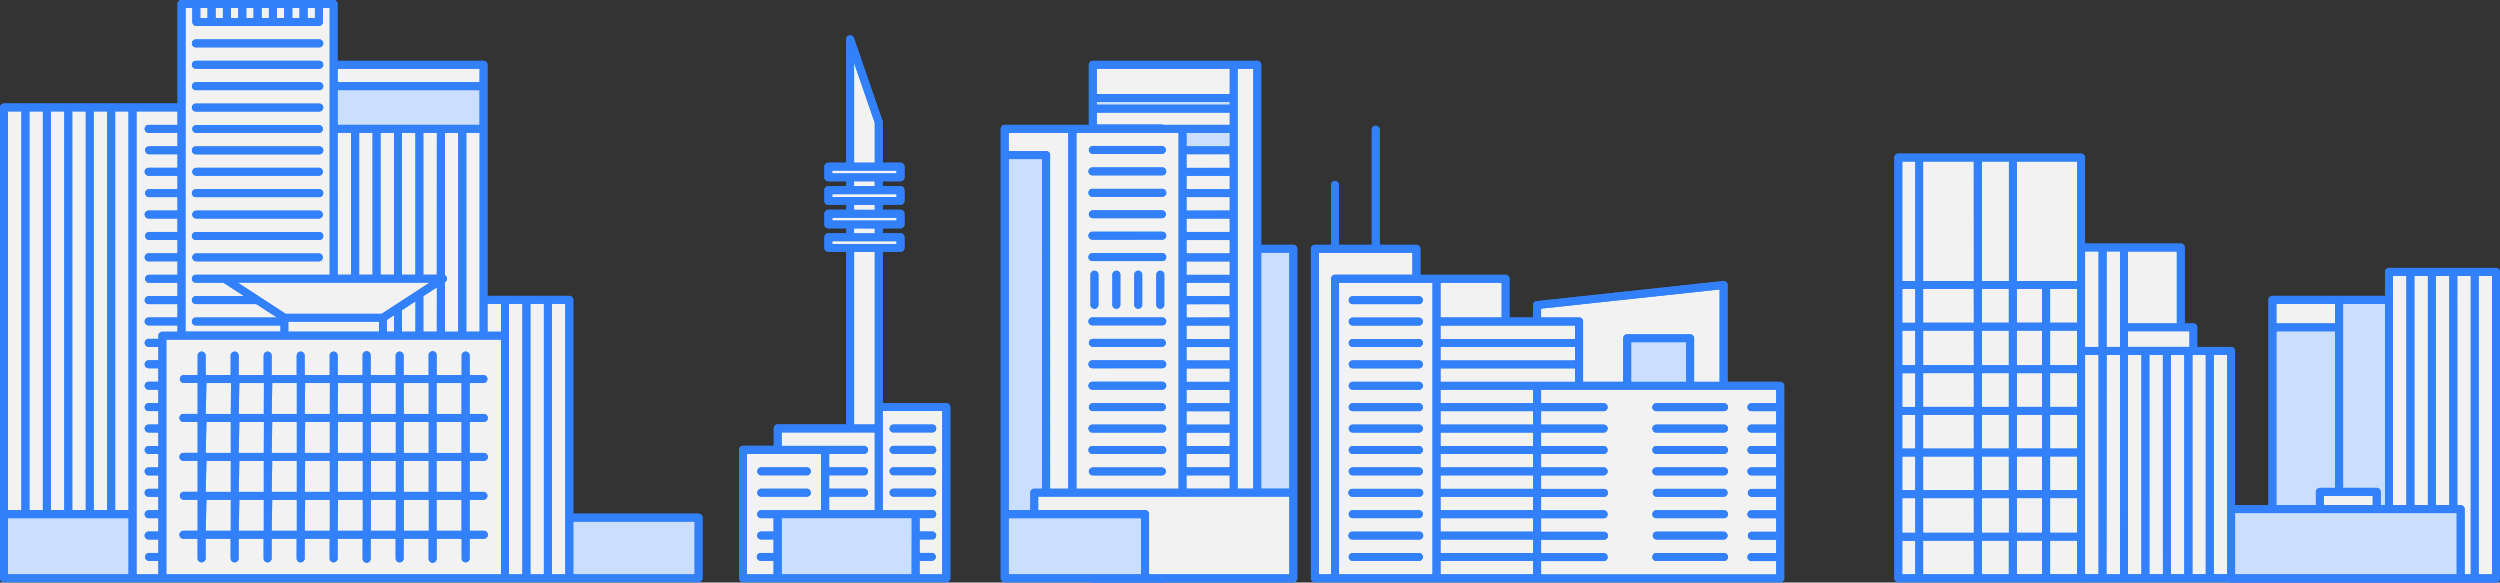 <svg xmlns="http://www.w3.org/2000/svg" viewBox="0 0 685.09 159.64"><rect x="0" y="0" width="685.09" height="159.64" fill="#333333" stroke="none"/><defs><style>.cls-1{fill:#3280fa;}.cls-2{fill:#f2f2f2;}.cls-3{fill:#cadefe;}</style></defs><title>bld_all</title><g id="Layer_2" data-name="Layer 2"><g id="Layer_1-2" data-name="Layer 1"><path class="cls-1" d="M684,73.43H654.66a1.08,1.08,0,0,0-1.09,1.08v6.57H622.72a1.08,1.08,0,0,0-1.08,1.09v56.25H611.4a1.09,1.09,0,0,0-1.09,1.09v19a1.09,1.09,0,0,0,1.09,1.08H684a1.08,1.08,0,0,0,1.08-1.08v-84A1.08,1.08,0,0,0,684,73.43Z"/><path class="cls-2" d="M661.62,138.42h3.71V75.6h-3.71Zm-5.87,0h3.7V75.6h-3.7ZM639.91,83.25h-16.1v5.37h16.1Zm-3.1,55.17h13.41v-2.55H636.81Zm30.69,0h3.7V75.6h-3.7ZM679.25,75.6v81.78h3.67V75.6Zm-5.87,62.82h.93a1.09,1.09,0,0,1,1.09,1.09v17.87h1.68V75.6h-3.7Z"/><path class="cls-3" d="M652.39,134.79v3.63h1.18V83.25H642.09V133.7h9.21A1.09,1.09,0,0,1,652.39,134.79Zm-39.91,5.8v16.79h60.75V140.59Zm22.16-5.8a1.09,1.09,0,0,1,1.09-1.09h4.18V90.78h-16.1v47.64h10.83Z"/><path class="cls-1" d="M684,73.43H654.66a1.08,1.08,0,0,0-1.09,1.08v6.57H622.72a1.08,1.08,0,0,0-1.08,1.09v56.25H611.4a1.09,1.09,0,0,0-1.09,1.09v19a1.09,1.09,0,0,0,1.09,1.08H684a1.08,1.08,0,0,0,1.08-1.08v-84A1.08,1.08,0,0,0,684,73.43ZM667.5,75.6h3.7v62.82h-3.7Zm-5.88,0h3.71v62.82h-3.71Zm-5.87,0h3.7v62.82h-3.7Zm-13.66,7.65h11.48v55.17h-1.18v-3.63a1.09,1.09,0,0,0-1.09-1.09h-9.21Zm8.13,52.62v2.55H636.81v-2.55ZM623.81,83.25h16.1v5.37h-16.1Zm0,7.53h16.1V133.7h-4.18a1.09,1.09,0,0,0-1.09,1.09v3.63H623.81Zm49.42,66.6H612.48V140.59h60.75Zm3.85,0H675.4V139.51a1.09,1.09,0,0,0-1.09-1.09h-.93V75.6h3.7Zm5.84,0h-3.67V75.6h3.67Z"/><path class="cls-1" d="M611.4,95.08h-9.28V89.7A1.08,1.08,0,0,0,601,88.62H598.7V67.82a1.08,1.08,0,0,0-1.08-1.09H571.38V43.18a1.08,1.08,0,0,0-1.08-1.08H520.21a1.08,1.08,0,0,0-1.09,1.08V158.47h0v0a1.08,1.08,0,0,0,1.09,1.08H570.3a1.15,1.15,0,0,0,.26,0H611.4a1.08,1.08,0,0,0,1.08-1.08V96.16A1.08,1.08,0,0,0,611.4,95.08Z"/><path class="cls-2" d="M527,122.93h13.89v-9.26H527ZM527,77h13.89V44.26H527Zm0,23.07h13.89V90.6H527Zm0,11.42h13.89v-9.25H527ZM543.1,146h7.42v-9.49H543.1ZM527,88.44h13.89V79.18H527Zm16.06,68.94h7.42v-9.21H543.1Zm0-68.94h7.42V79.18H543.1Zm0,11.65h7.42V90.6H543.1Zm0,34.25h7.42v-9.25H543.1Zm0-11.41h7.42v-9.26H543.1Zm0-11.42h7.42v-9.25H543.1ZM527,157.38h13.89v-9.21H527ZM521.29,146h3.58v-9.49h-3.58Zm0-11.66h3.58v-9.25h-3.58Zm0-11.41h3.58v-9.26h-3.58Zm75.24-54H583.14V88.62h13.39Zm-75.24,42.61h3.58v-9.25h-3.58Zm0,45.87h3.58v-9.21h-3.58Zm0-68.94h3.58V79.18h-3.58ZM527,146h13.89v-9.49H527ZM543.1,77h7.42V44.26H543.1Zm-21.81,0h3.58V44.26h-3.58Zm0,23.07h3.58V90.6h-3.58ZM527,134.34h13.89v-9.25H527Zm25.65-34.25h6.93V90.6h-6.93Zm24.57,57.29H581V97.24h-3.7ZM561.8,88.44h7.41V79.18H561.8Zm9.58,6.64h3.71V68.9h-3.71ZM552.69,77h16.52V44.26H552.69Zm30.45,80.36h3.7V97.24h-3.7Zm-11.76,0h3.71V97.24h-3.71Zm5.88-62.3H581V68.9h-3.7Zm23.51,62.3h3.67V97.24h-3.67Zm-11.76,0h3.71V97.24H589Zm17.6-60.14v60.14h3.7V97.24Zm-11.72,60.14h3.7V97.24h-3.7Zm-11.75-62.3H600v-4.3H583.14Zm-30.45,16.43h6.93v-9.25h-6.93Zm0,45.87h6.93v-9.21h-6.93Zm0-68.94h6.93V79.18h-6.93Zm0,34.49h6.93v-9.26h-6.93Zm0,11.41h6.93v-9.25h-6.93Zm0,11.66h6.93v-9.49h-6.93Zm9.11-45.91h7.41V90.6H561.8Zm0,11.42h7.41v-9.25H561.8Zm0,11.42h7.41v-9.26H561.8Zm0,34.45h7.41v-9.21H561.8Zm0-11.38h7.41v-9.49H561.8Zm0-11.66h7.41v-9.25H561.8Z"/><path class="cls-1" d="M611.4,95.08h-9.28V89.7A1.08,1.08,0,0,0,601,88.62H598.7V67.82a1.08,1.08,0,0,0-1.08-1.09H571.38V43.18a1.08,1.08,0,0,0-1.08-1.08H520.21a1.08,1.08,0,0,0-1.09,1.08V158.47h0v0a1.08,1.08,0,0,0,1.09,1.08H570.3a1.15,1.15,0,0,0,.26,0H611.4a1.08,1.08,0,0,0,1.08-1.08V96.16A1.08,1.08,0,0,0,611.4,95.08Zm-86.53,62.3h-3.58v-9.21h3.58Zm0-11.38h-3.58v-9.49h3.58Zm0-11.66h-3.58v-9.25h3.58Zm0-11.41h-3.58v-9.26h3.58Zm0-11.42h-3.58v-9.25h3.58Zm0-11.42h-3.58V90.6h3.58Zm0-11.65h-3.58V79.18h3.58Zm0-11.42h-3.58V44.26h3.58Zm16.06,80.36H527v-9.21h13.89Zm0-11.38H527v-9.49h13.89Zm0-11.66H527v-9.25h13.89Zm0-11.41H527v-9.26h13.89Zm0-11.42H527v-9.25h13.89Zm0-11.42H527V90.6h13.89Zm0-11.65H527V79.18h13.89Zm0-11.42H527V44.26h13.89Zm9.59,80.36H543.1v-9.21h7.42Zm0-11.38H543.1v-9.49h7.42Zm0-11.66H543.1v-9.25h7.42Zm0-11.41H543.1v-9.26h7.42Zm0-11.42H543.1v-9.25h7.42Zm0-11.42H543.1V90.6h7.42Zm0-11.65H543.1V79.18h7.42Zm0-11.42H543.1V44.26h7.42Zm9.1,80.36h-6.93v-9.21h6.93Zm0-11.38h-6.93v-9.49h6.93Zm0-11.66h-6.93v-9.25h6.93Zm0-11.41h-6.93v-9.26h6.93Zm0-11.42h-6.93v-9.25h6.93Zm0-11.42h-6.93V90.6h6.93Zm0-11.65h-6.93V79.18h6.93Zm9.59,68.94H561.8v-9.21h7.41Zm0-11.38H561.8v-9.49h7.41Zm0-11.66H561.8v-9.25h7.41Zm0-11.41H561.8v-9.26h7.41Zm0-11.42H561.8v-9.25h7.41Zm0-11.42H561.8V90.6h7.41Zm0-11.65H561.8V79.18h7.41Zm0-11.42H552.69V44.26h16.52Zm5.88,80.36h-3.71V97.24h3.71Zm0-62.3h-3.71V68.9h3.71Zm5.87,62.3h-3.7V97.24H581Zm0-62.3h-3.7V68.9H581Zm2.18-26.18h13.39V88.62H583.14Zm3.7,88.48h-3.7V97.24h3.7Zm5.88,0H589V97.24h3.71Zm5.87,0h-3.7V97.24h3.7ZM600,95.08H583.14v-4.3H600Zm4.49,62.3h-3.67V97.24h3.67Zm5.87,0h-3.7V97.24h3.7Z"/><path class="cls-1" d="M191.44,140.76H157.1V82.17A1.09,1.09,0,0,0,156,81.08H133.59V17.75a1.09,1.09,0,0,0-1.09-1.09h-40V1.08A1.08,1.08,0,0,0,91.44,0H49.73a1.08,1.08,0,0,0-1.08,1.08V28.36H1.09A1.08,1.08,0,0,0,0,29.44v129a1.09,1.09,0,0,0,1.09,1.08H191.44a1.08,1.08,0,0,0,1.08-1.08V141.84A1.08,1.08,0,0,0,191.44,140.76Z"/><path class="cls-3" d="M157.1,142.93v14.45h33.25V142.93ZM2.17,157.38H35.23V142H2.17ZM92.52,34.22h38.9V24.7H92.52Z"/><path class="cls-2" d="M145.34,157.38h3.71V83.25h-3.71Zm5.88-74.13v74.13h3.7V83.25ZM65.3,2.17h-2V4.93h2Zm4.2,0h-2V4.93h2Zm-12.61,0h-2V4.93h2Zm82.58,155.21h3.7V83.25h-3.7ZM61.09,2.17h-2V4.93h2Zm12.61,0h-2V4.93h2Zm34.74,134.77h-6.87v8.5h6.87ZM76.87,89.21H53.78a1.09,1.09,0,1,1,0-2.17H75.92l-5.69-3.7H53.78a1.09,1.09,0,1,1,0-2.17H66.9l-5.69-3.69H53.78a1.09,1.09,0,1,1,0-2.17h7.49a1.33,1.33,0,0,1,.21,0H90.35V2.17H88.48V6A1.08,1.08,0,0,1,87.39,7.1H53.78A1.08,1.08,0,0,1,52.69,6V2.17H50.82V90.89H76.87ZM53.78,10.8H87.39a1.09,1.09,0,1,1,0,2.17H53.78a1.09,1.09,0,1,1,0-2.17Zm0,5.86H87.39a1.09,1.09,0,1,1,0,2.17H53.78a1.09,1.09,0,1,1,0-2.17Zm0,5.87H87.39a1.09,1.09,0,1,1,0,2.17H53.78a1.09,1.09,0,1,1,0-2.17Zm0,5.86H87.39a1.09,1.09,0,1,1,0,2.17H53.78a1.09,1.09,0,1,1,0-2.17Zm0,5.87H87.39a1.08,1.08,0,1,1,0,2.16H53.78a1.08,1.08,0,1,1,0-2.16Zm0,5.86H87.39a1.09,1.09,0,1,1,0,2.17H53.78a1.09,1.09,0,1,1,0-2.17Zm0,5.87H87.39a1.08,1.08,0,1,1,0,2.16H53.78a1.08,1.08,0,1,1,0-2.16Zm0,5.86H87.39a1.09,1.09,0,1,1,0,2.17H53.78a1.09,1.09,0,1,1,0-2.17Zm0,5.87H87.39a1.08,1.08,0,1,1,0,2.16H53.78a1.08,1.08,0,1,1,0-2.16Zm0,5.86H87.39a1.09,1.09,0,1,1,0,2.17H53.78a1.09,1.09,0,1,1,0-2.17Zm0,5.87H87.39a1.08,1.08,0,1,1,0,2.16H53.78a1.08,1.08,0,1,1,0-2.16Zm79.81,21.44h3.7V83.25h-3.7Zm-25.15,35.39h-6.87v8.5h6.87Zm-62.86,31.1h91.71V93.06H45.58Zm4.79-20.44a1.08,1.08,0,1,1,0-2.16h3.8v-8.5h-3.8a1.09,1.09,0,1,1,0-2.17h3.8v-8.5h-3.8a1.09,1.09,0,1,1,0-2.17h3.8v-8.5h-3.8a1.08,1.08,0,1,1,0-2.16h3.8V97.34a1.09,1.09,0,0,1,2.17,0v5.44h6.88V97.34a1.09,1.09,0,0,1,2.17,0v5.44h6.87V97.34a1.09,1.09,0,0,1,2.17,0v5.44h6.88V97.34a1.09,1.09,0,0,1,2.17,0v5.44h6.87V97.34a1.09,1.09,0,0,1,2.17,0v5.44h6.87V97.34a1.09,1.09,0,0,1,2.18,0v5.44h6.87V97.34a1.09,1.09,0,0,1,2.17,0v5.44h6.87V97.34a1.09,1.09,0,0,1,2.18,0v5.44h6.87V97.34a1.09,1.09,0,0,1,2.17,0v5.44h3.8a1.08,1.08,0,1,1,0,2.16h-3.8v8.5h3.8a1.09,1.09,0,1,1,0,2.17h-3.8v8.5h3.8a1.09,1.09,0,1,1,0,2.17h-3.8v8.5h3.8a1.08,1.08,0,1,1,0,2.16h-3.8v8.5h3.8a1.09,1.09,0,1,1,0,2.17h-3.8v5.49a1.09,1.09,0,0,1-2.17,0v-5.49h-6.87v5.49a1.09,1.09,0,0,1-2.18,0v-5.49h-6.87v5.49a1.09,1.09,0,0,1-2.17,0v-5.49h-6.87v5.49a1.09,1.09,0,0,1-2.18,0v-5.49H92.52v5.49a1.09,1.09,0,0,1-2.17,0v-5.49H83.48v5.49a1.09,1.09,0,0,1-2.17,0v-5.49H74.43v5.49a1.09,1.09,0,0,1-2.17,0v-5.49H65.39v5.49a1.09,1.09,0,0,1-2.17,0v-5.49H56.34v5.49a1.09,1.09,0,0,1-2.17,0v-5.49h-3.8a1.09,1.09,0,1,1,0-2.17h3.8v-8.5Zm58.07-32h-6.87v8.5h6.87Zm0,10.67h-6.87v8.5h6.87Zm-10-79.22V75.28h3.7V36.39ZM65.13,77.44,78.28,86h26.31l13.15-8.55ZM108,90.89V86.37l-2,1.29v3.23Zm5.88,0V82.55L110.15,85v5.93Zm-10,0V88.15H79v2.74Zm27.59,0V36.39h-3.67v54.5Zm0-72.06H92.52v3.7h38.9ZM2.17,139.79H5.88V30.53H2.17ZM122,77.27l-.08,0V90.89h3.67V36.39h-3.67v39a1.07,1.07,0,0,1,.08,1.85ZM110.15,36.39V75.28h3.71V36.39Zm-13.92,0H92.52V75.28h3.71ZM86.31,2.17h-2V4.93h2Zm-4.21,0h-2V4.93h2Zm22.18,34.22V75.28H108V36.39ZM77.9,2.17h-2V4.93h2Zm41.83,34.22H116V75.28h3.7Zm0,42.34L116,81.14v9.75h3.7ZM72.26,136.94H65.39v8.5h6.87Zm27.13-10.66H92.52v8.5h6.87Zm-9-21.34H83.48v8.5h6.87Zm9,32H92.52v8.5h6.87Zm0-32H92.52v8.5h6.87Zm0,10.67H92.52v8.5h6.87ZM8.05,139.79h3.7V30.53H8.05Zm82.3-24.18H83.48v8.5h6.87Zm0,10.67H83.48v8.5h6.87Zm0,10.66H83.48v8.5h6.87Zm27.13-21.33h-6.87v8.5h6.87Zm0,10.67h-6.87v8.5h6.87Zm9-21.34h-6.87v8.5h6.87Zm-9,0h-6.87v8.5h6.87Zm9,32h-6.87v8.5h6.87Zm0-21.33h-6.87v8.5h6.87Zm0,10.67h-6.87v8.5h6.87ZM81.31,104.94H74.43v8.5h6.88ZM48.65,89.17H40.84a1.09,1.09,0,1,1,0-2.17h7.81V83.31H40.84a1.09,1.09,0,1,1,0-2.17h7.81v-3.7H40.84a1.08,1.08,0,1,1,0-2.16h7.81v-3.7H40.84a1.09,1.09,0,1,1,0-2.17h7.81v-3.7H40.84a1.08,1.08,0,1,1,0-2.16h7.81v-3.7H40.84a1.09,1.09,0,1,1,0-2.17h7.81V54H40.84a1.08,1.08,0,1,1,0-2.16h7.81v-3.7H40.84a1.09,1.09,0,1,1,0-2.17h7.81v-3.7H40.84a1.08,1.08,0,1,1,0-2.16h7.81v-3.7H40.84a1.09,1.09,0,1,1,0-2.17h7.81V30.53H37.4V157.38h6v-3.7H40.84a1.08,1.08,0,1,1,0-2.16h2.57v-3.7H40.84a1.09,1.09,0,1,1,0-2.17h2.57V142H40.84a1.09,1.09,0,1,1,0-2.17h2.57v-3.7H40.84a1.09,1.09,0,1,1,0-2.17h2.57v-3.69H40.84a1.09,1.09,0,1,1,0-2.17h2.57v-3.7H40.84a1.09,1.09,0,1,1,0-2.17h2.57V118.5H40.84a1.09,1.09,0,1,1,0-2.17h2.57v-3.7H40.84a1.09,1.09,0,1,1,0-2.17h2.57v-3.69H40.84a1.09,1.09,0,1,1,0-2.17h2.57v-3.7H40.84a1.09,1.09,0,1,1,0-2.17h2.57V95H40.84a1.09,1.09,0,1,1,0-2.17h2.57V92a1.08,1.08,0,0,1,1.08-1.08h4.16Zm14.57,47.77H56.34v8.5h6.88Zm-31.66,2.85h3.67V30.53H31.56Zm31.66-24.18H56.34v8.5h6.88Zm0,10.67H56.34v8.5h6.88ZM13.93,139.79h3.7V30.53h-3.7Zm5.87,0h3.71V30.53H19.8Zm5.88,0h3.7V30.53h-3.7Zm55.63-24.18H74.43v8.5h6.88Zm0,21.33H74.43v8.5h6.88Zm0-10.66H74.43v8.5h6.88Zm-9-21.34H65.39v8.5h6.87Zm-9,0H56.34v8.5h6.88Zm9,10.67H65.39v8.5h6.87Zm45.22,21.33h-6.87v8.5h6.87ZM72.26,126.28H65.39v8.5h6.87Z"/><path class="cls-1" d="M53.78,71.61H87.39a1.08,1.08,0,1,0,0-2.16H53.78a1.08,1.08,0,1,0,0,2.16Zm137.66,69.15H157.1V82.17A1.09,1.09,0,0,0,156,81.08H133.59V17.75a1.09,1.09,0,0,0-1.09-1.09h-40V1.08A1.08,1.08,0,0,0,91.44,0H49.73a1.08,1.08,0,0,0-1.08,1.08V28.36H1.09A1.08,1.08,0,0,0,0,29.44v129a1.09,1.09,0,0,0,1.09,1.08H191.44a1.08,1.08,0,0,0,1.08-1.08V141.84A1.08,1.08,0,0,0,191.44,140.76ZM92.52,18.83h38.9v3.7H92.52Zm0,5.87h38.9v9.52H92.52Zm38.9,11.69v54.5h-3.67V36.39Zm-9,39.66a1.11,1.11,0,0,0-.53-.63v-39h3.67v54.5h-3.67V77.32l.08,0A1.1,1.1,0,0,0,122.44,76.05Zm-2.71-39.66V75.28H116V36.39Zm-5.87,0V75.28h-3.71V36.39Zm-5.88,0V75.28h-3.7V36.39Zm-5.88,0V75.28H98.4V36.39Zm-9.58,0h3.71V75.28H92.52Zm25.22,41.05L104.59,86H78.28L65.13,77.44Zm2,1.29V90.89H116V81.14Zm-5.87,3.82v8.34h-3.71V85ZM108,86.37v4.52h-2V87.66Zm-4.15,1.78v2.74H79V88.15Zm-19.55-86h2V4.93h-2Zm-4.21,0h2V4.93h-2Zm-4.2,0h2V4.93h-2Zm-4.2,0h2V4.93h-2Zm-4.2,0h2V4.93h-2Zm-4.2,0h2V4.93h-2Zm-4.2,0h2V4.93h-2Zm-4.21,0h2V4.93h-2Zm-4,0h1.87V6A1.08,1.08,0,0,0,53.78,7.1H87.39A1.08,1.08,0,0,0,88.48,6V2.17h1.87V75.28H61.48a1.33,1.33,0,0,0-.21,0H53.78a1.09,1.09,0,1,0,0,2.17h7.43l5.69,3.69H53.78a1.09,1.09,0,1,0,0,2.17H70.23L75.92,87H53.78a1.09,1.09,0,1,0,0,2.17H76.87v1.68H50.82ZM25.68,30.53h3.7V139.79h-3.7Zm-5.88,0h3.71V139.79H19.8Zm-5.87,0h3.7V139.79h-3.7Zm-5.88,0h3.7V139.79H8.05Zm-5.88,0H5.88V139.79H2.17ZM35.23,157.38H2.17V142H35.23Zm0-17.59H31.56V30.53h3.67ZM43.41,92v.9H40.84a1.09,1.09,0,1,0,0,2.17h2.57v3.69H40.84a1.09,1.09,0,1,0,0,2.17h2.57v3.7H40.84a1.09,1.09,0,1,0,0,2.17h2.57v3.69H40.84a1.09,1.09,0,1,0,0,2.17h2.57v3.7H40.84a1.09,1.09,0,1,0,0,2.17h2.57v3.69H40.84a1.09,1.09,0,1,0,0,2.17h2.57v3.7H40.84a1.09,1.09,0,1,0,0,2.17h2.57v3.69H40.84a1.09,1.09,0,1,0,0,2.17h2.57v3.7H40.84a1.09,1.09,0,1,0,0,2.17h2.57v3.69H40.84a1.09,1.09,0,1,0,0,2.17h2.57v3.7H40.84a1.08,1.08,0,1,0,0,2.16h2.57v3.7h-6V30.53H48.65v3.69H40.84a1.09,1.09,0,1,0,0,2.17h7.81v3.7H40.84a1.08,1.08,0,1,0,0,2.16h7.81V46H40.84a1.09,1.09,0,1,0,0,2.17h7.81v3.7H40.84a1.08,1.08,0,1,0,0,2.16h7.81v3.7H40.84a1.09,1.09,0,1,0,0,2.17h7.81v3.7H40.84a1.08,1.08,0,1,0,0,2.16h7.81v3.7H40.84a1.09,1.09,0,1,0,0,2.17h7.81v3.7H40.84a1.08,1.08,0,1,0,0,2.16h7.81v3.7H40.84a1.09,1.09,0,1,0,0,2.17h7.81V87H40.84a1.09,1.09,0,1,0,0,2.17h7.81v1.72H44.49A1.08,1.08,0,0,0,43.41,92Zm93.88,65.41H45.58V93.06h91.71Zm0-66.49h-3.7V83.25h3.7Zm5.88,66.49h-3.7V83.25h3.7Zm5.88,0h-3.71V83.25h3.71Zm5.87,0h-3.7V83.25h3.7Zm35.43,0H157.1V142.93h33.25Zm-140-11.94a1.09,1.09,0,1,0,0,2.17h3.8v5.49a1.09,1.09,0,0,0,2.17,0v-5.49h6.88v5.49a1.09,1.09,0,0,0,2.17,0v-5.49h6.87v5.49a1.09,1.09,0,0,0,2.17,0v-5.49h6.88v5.49a1.09,1.09,0,0,0,2.17,0v-5.49h6.87v5.49a1.09,1.09,0,0,0,2.17,0v-5.49h6.87v5.49a1.09,1.09,0,0,0,2.18,0v-5.49h6.87v5.49a1.09,1.09,0,0,0,2.17,0v-5.49h6.87v5.49a1.09,1.09,0,0,0,2.18,0v-5.49h6.87v5.49a1.09,1.09,0,0,0,2.17,0v-5.49h3.8a1.09,1.09,0,1,0,0-2.17h-3.8v-8.5h3.8a1.08,1.08,0,1,0,0-2.16h-3.8v-8.5h3.8a1.09,1.09,0,1,0,0-2.17h-3.8v-8.5h3.8a1.09,1.09,0,1,0,0-2.17h-3.8v-8.5h3.8a1.08,1.08,0,1,0,0-2.16h-3.8V97.34a1.09,1.09,0,0,0-2.17,0v5.44h-6.87V97.34a1.09,1.09,0,0,0-2.18,0v5.44h-6.87V97.34a1.09,1.09,0,0,0-2.17,0v5.44h-6.87V97.34a1.09,1.09,0,0,0-2.18,0v5.44H92.52V97.34a1.09,1.09,0,0,0-2.17,0v5.44H83.48V97.34a1.09,1.09,0,0,0-2.17,0v5.44H74.43V97.34a1.09,1.09,0,0,0-2.17,0v5.44H65.39V97.34a1.09,1.09,0,0,0-2.17,0v5.44H56.34V97.34a1.09,1.09,0,0,0-2.17,0v5.44h-3.8a1.08,1.08,0,1,0,0,2.16h3.8v8.5h-3.8a1.09,1.09,0,1,0,0,2.17h3.8v8.5h-3.8a1.09,1.09,0,1,0,0,2.17h3.8v8.5h-3.8a1.08,1.08,0,1,0,0,2.16h3.8v8.5Zm69.29-40.5h6.87v8.5h-6.87Zm0,10.67h6.87v8.5h-6.87Zm0,10.67h6.87v8.5h-6.87Zm0,10.66h6.87v8.5h-6.87Zm-9-32h6.87v8.5h-6.87Zm0,10.67h6.87v8.5h-6.87Zm0,10.67h6.87v8.5h-6.87Zm0,10.66h6.87v8.5h-6.87Zm-9-32h6.87v8.5h-6.87Zm0,10.67h6.87v8.5h-6.87Zm0,10.67h6.87v8.5h-6.87Zm0,10.66h6.87v8.5h-6.87Zm-9-32h6.87v8.5H92.52Zm0,10.67h6.87v8.5H92.52Zm0,10.67h6.87v8.5H92.52Zm0,10.66h6.87v8.5H92.52Zm-9-32h6.87v8.5H83.48Zm0,10.67h6.87v8.5H83.48Zm0,10.67h6.87v8.5H83.48Zm0,10.66h6.87v8.5H83.48Zm-9-32h6.88v8.5H74.43Zm0,10.67h6.88v8.5H74.43Zm0,10.67h6.88v8.5H74.43Zm0,10.66h6.88v8.5H74.43Zm-9-32h6.87v8.5H65.39Zm0,10.67h6.87v8.5H65.39Zm0,10.67h6.87v8.5H65.39Zm0,10.66h6.87v8.5H65.39Zm-9-32h6.88v8.5H56.34Zm0,10.67h6.88v8.5H56.34Zm0,10.67h6.88v8.5H56.34Zm0,10.66h6.88v8.5H56.34ZM53.78,42.29H87.39a1.09,1.09,0,1,0,0-2.17H53.78a1.09,1.09,0,1,0,0,2.17Zm0-17.59H87.39a1.09,1.09,0,1,0,0-2.17H53.78a1.09,1.09,0,1,0,0,2.17Zm0,5.86H87.39a1.09,1.09,0,1,0,0-2.17H53.78a1.09,1.09,0,1,0,0,2.17Zm0-11.73H87.39a1.09,1.09,0,1,0,0-2.17H53.78a1.09,1.09,0,1,0,0,2.17Zm0-5.86H87.39a1.09,1.09,0,1,0,0-2.17H53.78a1.09,1.09,0,1,0,0,2.17Zm0,41.05H87.39a1.09,1.09,0,1,0,0-2.17H53.78a1.09,1.09,0,1,0,0,2.17Zm0,5.86H87.39a1.08,1.08,0,1,0,0-2.16H53.78a1.08,1.08,0,1,0,0,2.16Zm0-23.46H87.39a1.08,1.08,0,1,0,0-2.16H53.78a1.08,1.08,0,1,0,0,2.16Zm0,29.33H87.39a1.09,1.09,0,1,0,0-2.17H53.78a1.09,1.09,0,1,0,0,2.17Zm0-17.6H87.39a1.08,1.08,0,1,0,0-2.16H53.78a1.08,1.08,0,1,0,0,2.16Z"/><path class="cls-1" d="M259.32,110.46H241.9V69h4.87A1.08,1.08,0,0,0,247.86,68V65a1.09,1.09,0,0,0-1.09-1.09H241.9V62.58h4.87a1.08,1.08,0,0,0,1.09-1.08V58.57a1.09,1.09,0,0,0-1.09-1.09H241.9V56.13h4.87a1.09,1.09,0,0,0,1.09-1.08V52.11A1.08,1.08,0,0,0,246.77,51H241.9V49.68h4.87a1.09,1.09,0,0,0,1.09-1.09V45.66a1.08,1.08,0,0,0-1.09-1.08H241.9V33.49a1,1,0,0,0-.06-.35L234,10.42a1.11,1.11,0,0,0-1.21-.72,1.09,1.09,0,0,0-.91,1.07V44.58H227a1.08,1.08,0,0,0-1.09,1.08v2.93A1.09,1.09,0,0,0,227,49.68h4.87V51H227a1.08,1.08,0,0,0-1.09,1.08v2.94A1.09,1.09,0,0,0,227,56.13h4.87v1.35H227a1.09,1.09,0,0,0-1.09,1.09V61.5A1.08,1.08,0,0,0,227,62.58h4.87v1.35H227A1.09,1.09,0,0,0,225.91,65V68A1.08,1.08,0,0,0,227,69h4.87v47.3H213.13a1.08,1.08,0,0,0-1.09,1.08v4.78H203.6a1.08,1.08,0,0,0-1.08,1.09v35.19a1.08,1.08,0,0,0,1.08,1.08h55.72a1.09,1.09,0,0,0,1.09-1.08V111.55A1.09,1.09,0,0,0,259.32,110.46Z"/><path class="cls-2" d="M239.72,33.67l-5.67-16.43V44.58h5.67Zm6,26H228.08v.76h17.61Zm0-12.91H228.08v.77h17.61Zm-6,4.29V49.68h-5.67V51Zm6,2.17H228.08V54h17.61Zm-6,4.28V56.13h-5.67v1.35Zm-25.51,64.71h22.68a1.09,1.09,0,0,1,0,2.17h-9.67v3.7h9.67a1.09,1.09,0,0,1,0,2.17h-9.67v3.69h9.67a1.09,1.09,0,0,1,0,2.17h-9.67v3.7h12.5V118.5H214.21Zm-9.52,35.19H212v-3.7h-3.53a1.08,1.08,0,1,1,0-2.16H212v-3.7h-3.53a1.09,1.09,0,0,1,0-2.17H212V142h-3.53a1.09,1.09,0,0,1,0-2.17H225V124.36H204.69Zm3.82-29.32h12.71a1.09,1.09,0,0,1,0,2.17H208.51a1.09,1.09,0,0,1,0-2.17Zm0,5.86h12.71a1.09,1.09,0,0,1,0,2.17H208.51a1.09,1.09,0,0,1,0-2.17Zm31.21-70V62.58h-5.67v1.35Zm-5.67,52.4h5.67V69h-5.67ZM245.69,66.1H228.08v.77h17.61Zm-3.79,46.53v27.16h13.47a1.09,1.09,0,1,1,0,2.17H252v3.69h3.35a1.09,1.09,0,1,1,0,2.17H252v3.7h3.35a1.08,1.08,0,1,1,0,2.16H252v3.7h6.22V112.63Zm13.47,23.46H244.76a1.09,1.09,0,0,1,0-2.17h10.61a1.09,1.09,0,1,1,0,2.17Zm0-5.86H244.76a1.09,1.09,0,0,1,0-2.17h10.61a1.09,1.09,0,1,1,0,2.17Zm0-5.87H244.76a1.09,1.09,0,0,1,0-2.17h10.61a1.09,1.09,0,1,1,0,2.17Zm0-5.86H244.76a1.09,1.09,0,0,1,0-2.17h10.61a1.09,1.09,0,1,1,0,2.17Z"/><rect class="cls-3" x="214.21" y="141.96" width="35.64" height="15.43"/><path class="cls-1" d="M244.76,136.09h10.61a1.09,1.09,0,1,0,0-2.17H244.76a1.09,1.09,0,0,0,0,2.17Zm0-11.73h10.61a1.09,1.09,0,1,0,0-2.17H244.76a1.09,1.09,0,0,0,0,2.17Zm0-5.86h10.61a1.09,1.09,0,1,0,0-2.17H244.76a1.09,1.09,0,0,0,0,2.17Zm14.56-8H241.9V69h4.87A1.08,1.08,0,0,0,247.86,68V65a1.09,1.09,0,0,0-1.09-1.09H241.9V62.58h4.87a1.08,1.08,0,0,0,1.09-1.08V58.57a1.09,1.09,0,0,0-1.09-1.09H241.9V56.13h4.87a1.09,1.09,0,0,0,1.09-1.08V52.11A1.08,1.08,0,0,0,246.77,51H241.9V49.68h4.87a1.09,1.09,0,0,0,1.09-1.09V45.66a1.08,1.08,0,0,0-1.09-1.08H241.9V33.49a1,1,0,0,0-.06-.35L234,10.42a1.11,1.11,0,0,0-1.21-.72,1.09,1.09,0,0,0-.91,1.07V44.58H227a1.08,1.08,0,0,0-1.09,1.08v2.93A1.09,1.09,0,0,0,227,49.68h4.87V51H227a1.08,1.08,0,0,0-1.09,1.08v2.94A1.09,1.09,0,0,0,227,56.13h4.87v1.35H227a1.09,1.09,0,0,0-1.09,1.09V61.5A1.08,1.08,0,0,0,227,62.58h4.87v1.35H227A1.09,1.09,0,0,0,225.91,65V68A1.08,1.08,0,0,0,227,69h4.87v47.3H213.13a1.08,1.08,0,0,0-1.09,1.08v4.78H203.6a1.08,1.08,0,0,0-1.08,1.09v35.19a1.08,1.08,0,0,0,1.08,1.08h55.72a1.09,1.09,0,0,0,1.09-1.08V111.55A1.09,1.09,0,0,0,259.32,110.46ZM234.05,17.24l5.67,16.43V44.58h-5.67Zm-6,30.27v-.77h17.61v.77Zm11.64,2.17V51h-5.67V49.68ZM228.08,54V53.2h17.61V54Zm11.64,2.17v1.35h-5.67V56.13Zm-11.64,4.28v-.76h17.61v.76Zm11.64,2.17v1.35h-5.67V62.58Zm-11.64,4.29V66.1h17.61v.77ZM239.72,69v47.3h-5.67V69ZM214.21,118.5h25.51v21.29h-12.5v-3.7h9.67a1.09,1.09,0,0,0,0-2.17h-9.67v-3.69h9.67a1.09,1.09,0,0,0,0-2.17h-9.67v-3.7h9.67a1.09,1.09,0,0,0,0-2.17H214.21ZM212,145.65h-3.53a1.09,1.09,0,0,0,0,2.17H212v3.7h-3.53a1.08,1.08,0,1,0,0,2.16H212v3.7h-7.35v-33H225v15.43H208.51a1.09,1.09,0,0,0,0,2.17H212Zm37.81,11.73H214.21V142h35.64Zm8.39,0H252v-3.7h3.35a1.08,1.08,0,1,0,0-2.16H252v-3.7h3.35a1.09,1.09,0,1,0,0-2.17H252V142h3.35a1.09,1.09,0,1,0,0-2.17H241.9V112.63h16.34Zm-13.48-27.15h10.61a1.09,1.09,0,1,0,0-2.17H244.76a1.09,1.09,0,0,0,0,2.17Zm-36.25,0h12.71a1.09,1.09,0,0,0,0-2.17H208.51a1.09,1.09,0,0,0,0,2.17Zm0,5.86h12.71a1.09,1.09,0,0,0,0-2.17H208.51a1.09,1.09,0,0,0,0,2.17Z"/><path class="cls-1" d="M488.94,105.72a1.09,1.09,0,0,0-1.09-1.09H473.42V78.1a1.09,1.09,0,0,0-.36-.81,1.13,1.13,0,0,0-.85-.27l-51.11,5.5a1.08,1.08,0,0,0-1,1.08V87h-6.46V76.39a1.09,1.09,0,0,0-1.09-1.08H389.23V68.17a1.08,1.08,0,0,0-1.08-1.08H378.09V35.65a1.09,1.09,0,1,0-2.17,0V67.09h-9V50.59a1.09,1.09,0,0,0-2.17,0v16.5h-4.42a1.09,1.09,0,0,0-1.09,1.08v90.3a1.09,1.09,0,0,0,1.09,1.08h10a1.09,1.09,0,0,0,.26,0h18.34a1.15,1.15,0,0,0,.26,0h4.21a1.09,1.09,0,0,0,.26,0h78.67a1.09,1.09,0,0,0,.26,0h7.21a1.09,1.09,0,0,0,.26,0h7.79a1.08,1.08,0,0,0,1.09-1.08v0h0Z"/><rect class="cls-3" x="446.99" y="93.77" width="15.08" height="10.86"/><path class="cls-2" d="M431.64,92.92V89.21H394.75V92.9h36.78Zm2.17-4.8v16.51h11V92.69a1.08,1.08,0,0,1,1.09-1.08h17.25a1.08,1.08,0,0,1,1.09,1.08v11.94h7V79.31l-48.94,5.26V87h10.42A1.08,1.08,0,0,1,433.81,88.12ZM387.06,69.26H361.43v88.12h3.34v-81a1.09,1.09,0,0,1,1.09-1.08h21.2Zm44.58,29.52V95.06H394.75v3.7h36.89Zm-20.13-21.3H394.75V87h16.76Zm-16.76,44.75h25.39v-3.7H394.75Zm0,5.86h25.39V124.4H394.75Zm0-11.73h25.39v-3.69H394.75Zm0-5.86h25.39v-3.7H394.75Zm85.31,0h6.7v-3.7H422.31v3.7h17.25a1.09,1.09,0,0,1,0,2.17H422.31v3.69h17.25a1.09,1.09,0,0,1,0,2.17H422.31v3.7h17.25a1.09,1.09,0,0,1,0,2.17H422.31v3.69h17.25a1.09,1.09,0,0,1,0,2.17H422.31V134h17.25a1.08,1.08,0,0,1,0,2.16H422.31v3.7h17.25a1.09,1.09,0,0,1,0,2.17H422.31v3.7h17.25a1.08,1.08,0,0,1,0,2.16H422.31v3.7h17.25a1.09,1.09,0,0,1,0,2.17H422.31v3.66h64.45v-3.66h-6.7a1.09,1.09,0,1,1,0-2.17h6.7v-3.7h-6.7a1.08,1.08,0,1,1,0-2.16h6.7V142h-6.7a1.09,1.09,0,1,1,0-2.17h6.7v-3.7h-6.7a1.08,1.08,0,1,1,0-2.16h6.7v-3.7h-6.7a1.09,1.09,0,1,1,0-2.17h6.7V124.4h-6.7a1.09,1.09,0,1,1,0-2.17h6.7v-3.7h-6.7a1.09,1.09,0,1,1,0-2.17h6.7v-3.69h-6.7a1.09,1.09,0,1,1,0-2.17Zm-7.73,43.22H454a1.09,1.09,0,1,1,0-2.17h18.33a1.09,1.09,0,1,1,0,2.17Zm0-5.87H454a1.08,1.08,0,1,1,0-2.16h18.33a1.08,1.08,0,1,1,0,2.16Zm0-5.86H454a1.09,1.09,0,1,1,0-2.17h18.33a1.09,1.09,0,1,1,0,2.17Zm0-5.87H454a1.08,1.08,0,1,1,0-2.16h18.33a1.08,1.08,0,1,1,0,2.16Zm0-5.86H454a1.09,1.09,0,1,1,0-2.17h18.33a1.09,1.09,0,1,1,0,2.17Zm0-5.86H454a1.09,1.09,0,1,1,0-2.17h18.33a1.09,1.09,0,1,1,0,2.17Zm0-5.87H454a1.09,1.09,0,1,1,0-2.17h18.33a1.09,1.09,0,1,1,0,2.17Zm0-5.86H454a1.09,1.09,0,1,1,0-2.17h18.33a1.09,1.09,0,1,1,0,2.17Zm-40.69-11.74H394.75v3.69h36.89Zm-36.89,50.62h25.39v-3.7H394.75Zm0,5.83h25.39v-3.66H394.75Zm-27.81,0h25.63V77.48H366.94Zm3.65-76.21h18.34a1.09,1.09,0,0,1,0,2.17H370.59a1.09,1.09,0,0,1,0-2.17Zm0,5.87h18.34a1.09,1.09,0,0,1,0,2.17H370.59a1.09,1.09,0,0,1,0-2.17Zm0,5.86h18.34a1.09,1.09,0,0,1,0,2.17H370.59a1.09,1.09,0,0,1,0-2.17Zm0,5.87h18.34a1.09,1.09,0,0,1,0,2.17H370.59a1.09,1.09,0,0,1,0-2.17Zm0,5.86h18.34a1.09,1.09,0,0,1,0,2.17H370.59a1.09,1.09,0,0,1,0-2.17Zm0,5.87h18.34a1.09,1.09,0,0,1,0,2.17H370.59a1.09,1.09,0,0,1,0-2.17Zm0,5.86h18.34a1.09,1.09,0,0,1,0,2.17H370.59a1.09,1.09,0,0,1,0-2.17Zm0,5.87h18.34a1.09,1.09,0,0,1,0,2.17H370.59a1.09,1.09,0,0,1,0-2.17Zm0,5.86h18.34a1.09,1.09,0,0,1,0,2.17H370.59a1.09,1.09,0,0,1,0-2.17Zm0,5.87h18.34a1.08,1.08,0,1,1,0,2.16H370.59a1.08,1.08,0,1,1,0-2.16Zm0,5.86h18.34a1.09,1.09,0,0,1,0,2.17H370.59a1.09,1.09,0,0,1,0-2.17Zm0,5.87h18.34a1.08,1.08,0,0,1,0,2.16H370.59a1.08,1.08,0,0,1,0-2.16Zm0,5.86h18.34a1.09,1.09,0,0,1,0,2.17H370.59a1.09,1.09,0,0,1,0-2.17Zm24.16-5.86h25.39V142H394.75Zm0-5.87h25.39v-3.7H394.75Zm0-5.86h25.39v-3.7H394.75Z"/><path class="cls-1" d="M370.59,118.53h18.34a1.09,1.09,0,0,0,0-2.17H370.59a1.09,1.09,0,0,0,0,2.17Zm0-5.86h18.34a1.09,1.09,0,0,0,0-2.17H370.59a1.09,1.09,0,0,0,0,2.17Zm0-5.87h18.34a1.09,1.09,0,0,0,0-2.17H370.59a1.09,1.09,0,0,0,0,2.17Zm0-5.86h18.34a1.09,1.09,0,0,0,0-2.17H370.59a1.09,1.09,0,0,0,0,2.17Zm0,23.46h18.34a1.09,1.09,0,0,0,0-2.17H370.59a1.09,1.09,0,0,0,0,2.17Zm0,29.32h18.34a1.09,1.09,0,0,0,0-2.17H370.59a1.09,1.09,0,0,0,0,2.17Zm0-5.87h18.34a1.08,1.08,0,0,0,0-2.16H370.59a1.08,1.08,0,0,0,0,2.16Zm0-52.78h18.34a1.09,1.09,0,0,0,0-2.17H370.59a1.09,1.09,0,0,0,0,2.17Zm0,46.92h18.34a1.09,1.09,0,0,0,0-2.17H370.59a1.09,1.09,0,0,0,0,2.17Zm0-5.87h18.34a1.08,1.08,0,1,0,0-2.16H370.59a1.08,1.08,0,1,0,0,2.16Zm0-5.86h18.34a1.09,1.09,0,0,0,0-2.17H370.59a1.09,1.09,0,0,0,0,2.17ZM454,142h18.33a1.09,1.09,0,1,0,0-2.17H454a1.09,1.09,0,1,0,0,2.17ZM370.59,89.21h18.34a1.09,1.09,0,0,0,0-2.17H370.59a1.09,1.09,0,0,0,0,2.17ZM454,147.85h18.33a1.08,1.08,0,1,0,0-2.16H454a1.08,1.08,0,1,0,0,2.16Zm0,5.87h18.33a1.09,1.09,0,1,0,0-2.17H454a1.09,1.09,0,1,0,0,2.17Zm0-23.46h18.33a1.09,1.09,0,1,0,0-2.17H454a1.09,1.09,0,1,0,0,2.17Zm0,5.86h18.33a1.08,1.08,0,1,0,0-2.16H454a1.08,1.08,0,1,0,0,2.16Zm0-11.72h18.33a1.09,1.09,0,1,0,0-2.17H454a1.09,1.09,0,1,0,0,2.17Zm34.94-18.68a1.09,1.09,0,0,0-1.09-1.09H473.42V78.1a1.09,1.09,0,0,0-.36-.81,1.13,1.13,0,0,0-.85-.27l-51.11,5.5a1.08,1.08,0,0,0-1,1.08V87h-6.46V76.39a1.09,1.09,0,0,0-1.09-1.08H389.23V68.17a1.08,1.08,0,0,0-1.08-1.08H378.09V35.65a1.09,1.09,0,1,0-2.17,0V67.09h-9V50.59a1.09,1.09,0,0,0-2.17,0v16.5h-4.42a1.09,1.09,0,0,0-1.09,1.08v90.3a1.09,1.09,0,0,0,1.09,1.08h10a1.09,1.09,0,0,0,.26,0h18.34a1.15,1.15,0,0,0,.26,0h4.21a1.09,1.09,0,0,0,.26,0h78.67a1.09,1.09,0,0,0,.26,0h7.21a1.09,1.09,0,0,0,.26,0h7.79a1.08,1.08,0,0,0,1.09-1.08v0h0ZM364.77,76.39v81h-3.34V69.26h25.63v6h-21.2A1.09,1.09,0,0,0,364.77,76.39Zm27.8,81H366.94V77.48h25.63Zm29.74-72.81,48.94-5.26v25.32h-7V92.69a1.08,1.08,0,0,0-1.09-1.08H445.91a1.08,1.08,0,0,0-1.09,1.08v11.94h-11V88.12A1.08,1.08,0,0,0,432.73,87H422.31Zm39.77,9.2v10.86H447V93.77ZM394.75,77.48h16.76V87H394.75Zm0,11.73h36.89v3.71l-.11,0H394.75Zm0,5.86h36.89v3.72H394.75Zm0,5.87h36.89v3.7H394.75Zm25.39,56.44H394.75v-3.66h25.39Zm0-5.83H394.75v-3.7h25.39Zm0-5.86H394.75V142h25.39Zm0-5.87H394.75v-3.7h25.39Zm0-5.86H394.75v-3.7h25.39Zm0-5.87H394.75V124.4h25.39Zm0-5.86H394.75v-3.7h25.39Zm0-5.87H394.75v-3.69h25.39Zm0-5.86H394.75v-3.7h25.39Zm66.62,0h-6.7a1.09,1.09,0,1,0,0,2.17h6.7v3.69h-6.7a1.09,1.09,0,1,0,0,2.17h6.7v3.7h-6.7a1.09,1.09,0,1,0,0,2.17h6.7v3.69h-6.7a1.09,1.09,0,1,0,0,2.17h6.7V134h-6.7a1.08,1.08,0,1,0,0,2.16h6.7v3.7h-6.7a1.09,1.09,0,1,0,0,2.17h6.7v3.7h-6.7a1.08,1.08,0,1,0,0,2.16h6.7v3.7h-6.7a1.09,1.09,0,1,0,0,2.17h6.7v3.66H422.31v-3.66h17.25a1.09,1.09,0,0,0,0-2.17H422.31v-3.7h17.25a1.08,1.08,0,0,0,0-2.16H422.31V142h17.25a1.09,1.09,0,0,0,0-2.17H422.31v-3.7h17.25a1.08,1.08,0,0,0,0-2.16H422.31v-3.7h17.25a1.09,1.09,0,0,0,0-2.17H422.31V124.4h17.25a1.09,1.09,0,0,0,0-2.17H422.31v-3.7h17.25a1.09,1.09,0,0,0,0-2.17H422.31v-3.69h17.25a1.09,1.09,0,0,0,0-2.17H422.31v-3.7h64.45ZM370.59,83.34h18.34a1.09,1.09,0,0,0,0-2.17H370.59a1.09,1.09,0,0,0,0,2.17ZM454,118.53h18.33a1.09,1.09,0,1,0,0-2.17H454a1.09,1.09,0,1,0,0,2.17Zm0-5.86h18.33a1.09,1.09,0,1,0,0-2.17H454a1.09,1.09,0,1,0,0,2.17Z"/><path class="cls-1" d="M354.41,67.09h-8.8V17.75a1.08,1.08,0,0,0-1.08-1.09H299.47a1.09,1.09,0,0,0-1.09,1.09V34.22H275.32a1.08,1.08,0,0,0-1.08,1.09V158.47a1.08,1.08,0,0,0,1.08,1.08H299a1,1,0,0,0,.43.09H318.4a.88.88,0,0,0,.33-.06h19.33a1.15,1.15,0,0,0,.26,0h16.09a1.09,1.09,0,0,0,1.09-1.08V68.17A1.09,1.09,0,0,0,354.41,67.09Z"/><path class="cls-2" d="M337,118.53H325.12v3.7H337Zm0-5.86H325.12v3.69H337Zm0-11.73H325.12v3.69H337Zm0-5.87H325.12v3.7H337Zm-11.85,38.85H337v-3.66H325.12ZM337,18.83H300.56v6.93H337Zm6.47,0h-4.3V133.92h4.3ZM337,89.21H325.12V92.9H337Zm-18.13-55H337V30.86H300.56v3.27H318.4A1.08,1.08,0,0,1,318.84,34.22ZM337,124.4H325.12v3.69H337Zm0-17.6H325.12v3.7H337ZM323,36.39h-28v97.53h28Zm-4.55,93.88H299.47a1.08,1.08,0,1,1,0-2.16H318.4a1.08,1.08,0,1,1,0,2.16Zm0-5.87H299.47a1.09,1.09,0,1,1,0-2.17H318.4a1.09,1.09,0,1,1,0,2.17Zm0-5.87H299.47a1.09,1.09,0,1,1,0-2.17H318.4a1.09,1.09,0,1,1,0,2.17Zm0-5.88H299.47a1.08,1.08,0,1,1,0-2.16H318.4a1.08,1.08,0,1,1,0,2.16Zm0-5.87H299.47a1.09,1.09,0,1,1,0-2.17H318.4a1.09,1.09,0,1,1,0,2.17Zm0-5.87H299.47a1.09,1.09,0,1,1,0-2.17H318.4a1.09,1.09,0,1,1,0,2.17Zm0-5.88H299.47a1.08,1.08,0,1,1,0-2.16H318.4a1.08,1.08,0,1,1,0,2.16Zm0-5.87H299.47a1.09,1.09,0,1,1,0-2.17H318.4a1.09,1.09,0,1,1,0,2.17Zm-19.61-5.75V75.17a1.09,1.09,0,0,1,2.17,0v8.24a1.09,1.09,0,1,1-2.17,0Zm6,0V75.17a1.09,1.09,0,0,1,2.17,0v8.24a1.09,1.09,0,1,1-2.17,0Zm6,0V75.17a1.09,1.09,0,0,1,2.17,0v8.24a1.09,1.09,0,1,1-2.17,0Zm6,0V75.17a1.09,1.09,0,0,1,2.17,0v8.24a1.09,1.09,0,1,1-2.17,0Zm1.49-11.87H299.47a1.09,1.09,0,1,1,0-2.17H318.4a1.09,1.09,0,1,1,0,2.17Zm0-5.87H299.47a1.09,1.09,0,1,1,0-2.17H318.4a1.09,1.09,0,1,1,0,2.17Zm0-5.88H299.47a1.08,1.08,0,1,1,0-2.16H318.4a1.08,1.08,0,1,1,0,2.16Zm0-5.87H299.47a1.09,1.09,0,1,1,0-2.17H318.4a1.09,1.09,0,1,1,0,2.17Zm0-5.87H299.47a1.09,1.09,0,1,1,0-2.17H318.4a1.09,1.09,0,1,1,0,2.17Zm0-5.88H299.47a1.08,1.08,0,1,1,0-2.16H318.4a1.08,1.08,0,1,1,0,2.16Zm18.57.08H325.12V46H337Zm0,41.09H325.12V87H337ZM284.5,136.09v3.7h29.29a1.08,1.08,0,0,1,1.09,1.08v16.51h38.45V136.09Zm3.23-93.61v91.44h5V36.39H276.41v5h10.24A1.08,1.08,0,0,1,287.73,42.48ZM337,48.15H325.12v3.7H337Zm0,23.46H325.12v3.7H337ZM337,54H325.12v3.7H337Zm0,23.46H325.12v3.69H337Zm0-17.6H325.12v3.7H337Zm0,5.87H325.12v3.7H337Z"/><path class="cls-3" d="M345.61,69.26v64.66h7.72V69.26ZM282.33,135a1.08,1.08,0,0,1,1.08-1.09h2.15V43.57h-9.15v96.22h5.92Zm-5.92,22.37H312.7V142H276.41ZM300.56,28.7H337v-.77H300.56Zm24.56,11.39H337v-3.7H325.12Z"/><path class="cls-1" d="M354.41,67.09h-8.8V17.75a1.08,1.08,0,0,0-1.08-1.09H299.47a1.09,1.09,0,0,0-1.09,1.09V34.22H275.32a1.08,1.08,0,0,0-1.08,1.09V158.47a1.08,1.08,0,0,0,1.08,1.08H299a1,1,0,0,0,.43.09H318.4a.88.88,0,0,0,.33-.06h19.33a1.15,1.15,0,0,0,.26,0h16.09a1.09,1.09,0,0,0,1.09-1.08V68.17A1.09,1.09,0,0,0,354.41,67.09ZM339.14,18.83h4.3V133.92h-4.3Zm-38.58,0H337v6.93H300.56Zm0,9.1H337v.77H300.56Zm0,2.93H337v3.36H318.84a1.08,1.08,0,0,0-.44-.09H300.56Zm24.56,97.23V124.4H337v3.69ZM337,130.26v3.66H325.12v-3.66Zm-11.85-8v-3.7H337v3.7Zm0-5.87v-3.69H337v3.69Zm0-5.86v-3.7H337v3.7Zm0-5.87v-3.69H337v3.69Zm0-5.86v-3.7H337v3.7Zm0-5.87V89.21H337V92.9Zm0-5.86v-3.7H337V87Zm0-5.87V77.48H337v3.69Zm0-5.86v-3.7H337v3.7Zm0-5.86v-3.7H337v3.7Zm0-5.87v-3.7H337v3.7Zm0-5.86V54H337v3.7Zm0-5.87v-3.7H337v3.7Zm0-5.86V42.25H337V46Zm0-5.9v-3.7H337v3.7Zm-30.2-3.7h28v97.53h-28Zm-18.51,0h16.34v97.53h-5V42.48a1.08,1.08,0,0,0-1.08-1.08H276.41Zm0,7.18h9.15v90.35h-2.15a1.08,1.08,0,0,0-1.08,1.09v4.78h-5.92ZM312.7,157.38H276.41V142H312.7Zm40.63,0H314.88V140.87a1.08,1.08,0,0,0-1.09-1.08H284.5v-3.7h68.83Zm0-23.46h-7.72V69.26h7.72ZM318.4,69.37H299.47a1.09,1.09,0,1,0,0,2.17H318.4a1.09,1.09,0,1,0,0-2.17Zm.68,14V75.17a1.09,1.09,0,0,0-2.17,0v8.24a1.09,1.09,0,1,0,2.17,0ZM318.4,63.5H299.47a1.09,1.09,0,1,0,0,2.17H318.4a1.09,1.09,0,1,0,0-2.17ZM313,83.41V75.17a1.09,1.09,0,0,0-2.17,0v8.24a1.09,1.09,0,1,0,2.17,0ZM318.4,40H299.47a1.08,1.08,0,1,0,0,2.16H318.4a1.08,1.08,0,1,0,0-2.16ZM307,83.41V75.17a1.09,1.09,0,0,0-2.17,0v8.24a1.09,1.09,0,1,0,2.17,0Zm11.4-25.78H299.47a1.08,1.08,0,1,0,0,2.16H318.4a1.08,1.08,0,1,0,0-2.16Zm0-11.75H299.47a1.09,1.09,0,1,0,0,2.17H318.4a1.09,1.09,0,1,0,0-2.17Zm0,5.87H299.47a1.09,1.09,0,1,0,0,2.17H318.4a1.09,1.09,0,1,0,0-2.17Zm0,52.86H299.47a1.09,1.09,0,1,0,0,2.17H318.4a1.09,1.09,0,1,0,0-2.17Zm0,5.88H299.47a1.08,1.08,0,1,0,0,2.16H318.4a1.08,1.08,0,1,0,0-2.16Zm0,5.87H299.47a1.09,1.09,0,1,0,0,2.17H318.4a1.09,1.09,0,1,0,0-2.17Zm0,5.87H299.47a1.09,1.09,0,1,0,0,2.17H318.4a1.09,1.09,0,1,0,0-2.17Zm0,5.88H299.47a1.08,1.08,0,1,0,0,2.16H318.4a1.08,1.08,0,1,0,0-2.16Zm0-41.12H299.47a1.09,1.09,0,1,0,0,2.17H318.4a1.09,1.09,0,1,0,0-2.17ZM301,83.41V75.17a1.09,1.09,0,0,0-2.17,0v8.24a1.09,1.09,0,1,0,2.17,0Zm17.44,9.46H299.47a1.08,1.08,0,1,0,0,2.16H318.4a1.08,1.08,0,1,0,0-2.16Zm0,5.87H299.47a1.09,1.09,0,1,0,0,2.17H318.4a1.09,1.09,0,1,0,0-2.17Z"/></g></g></svg>